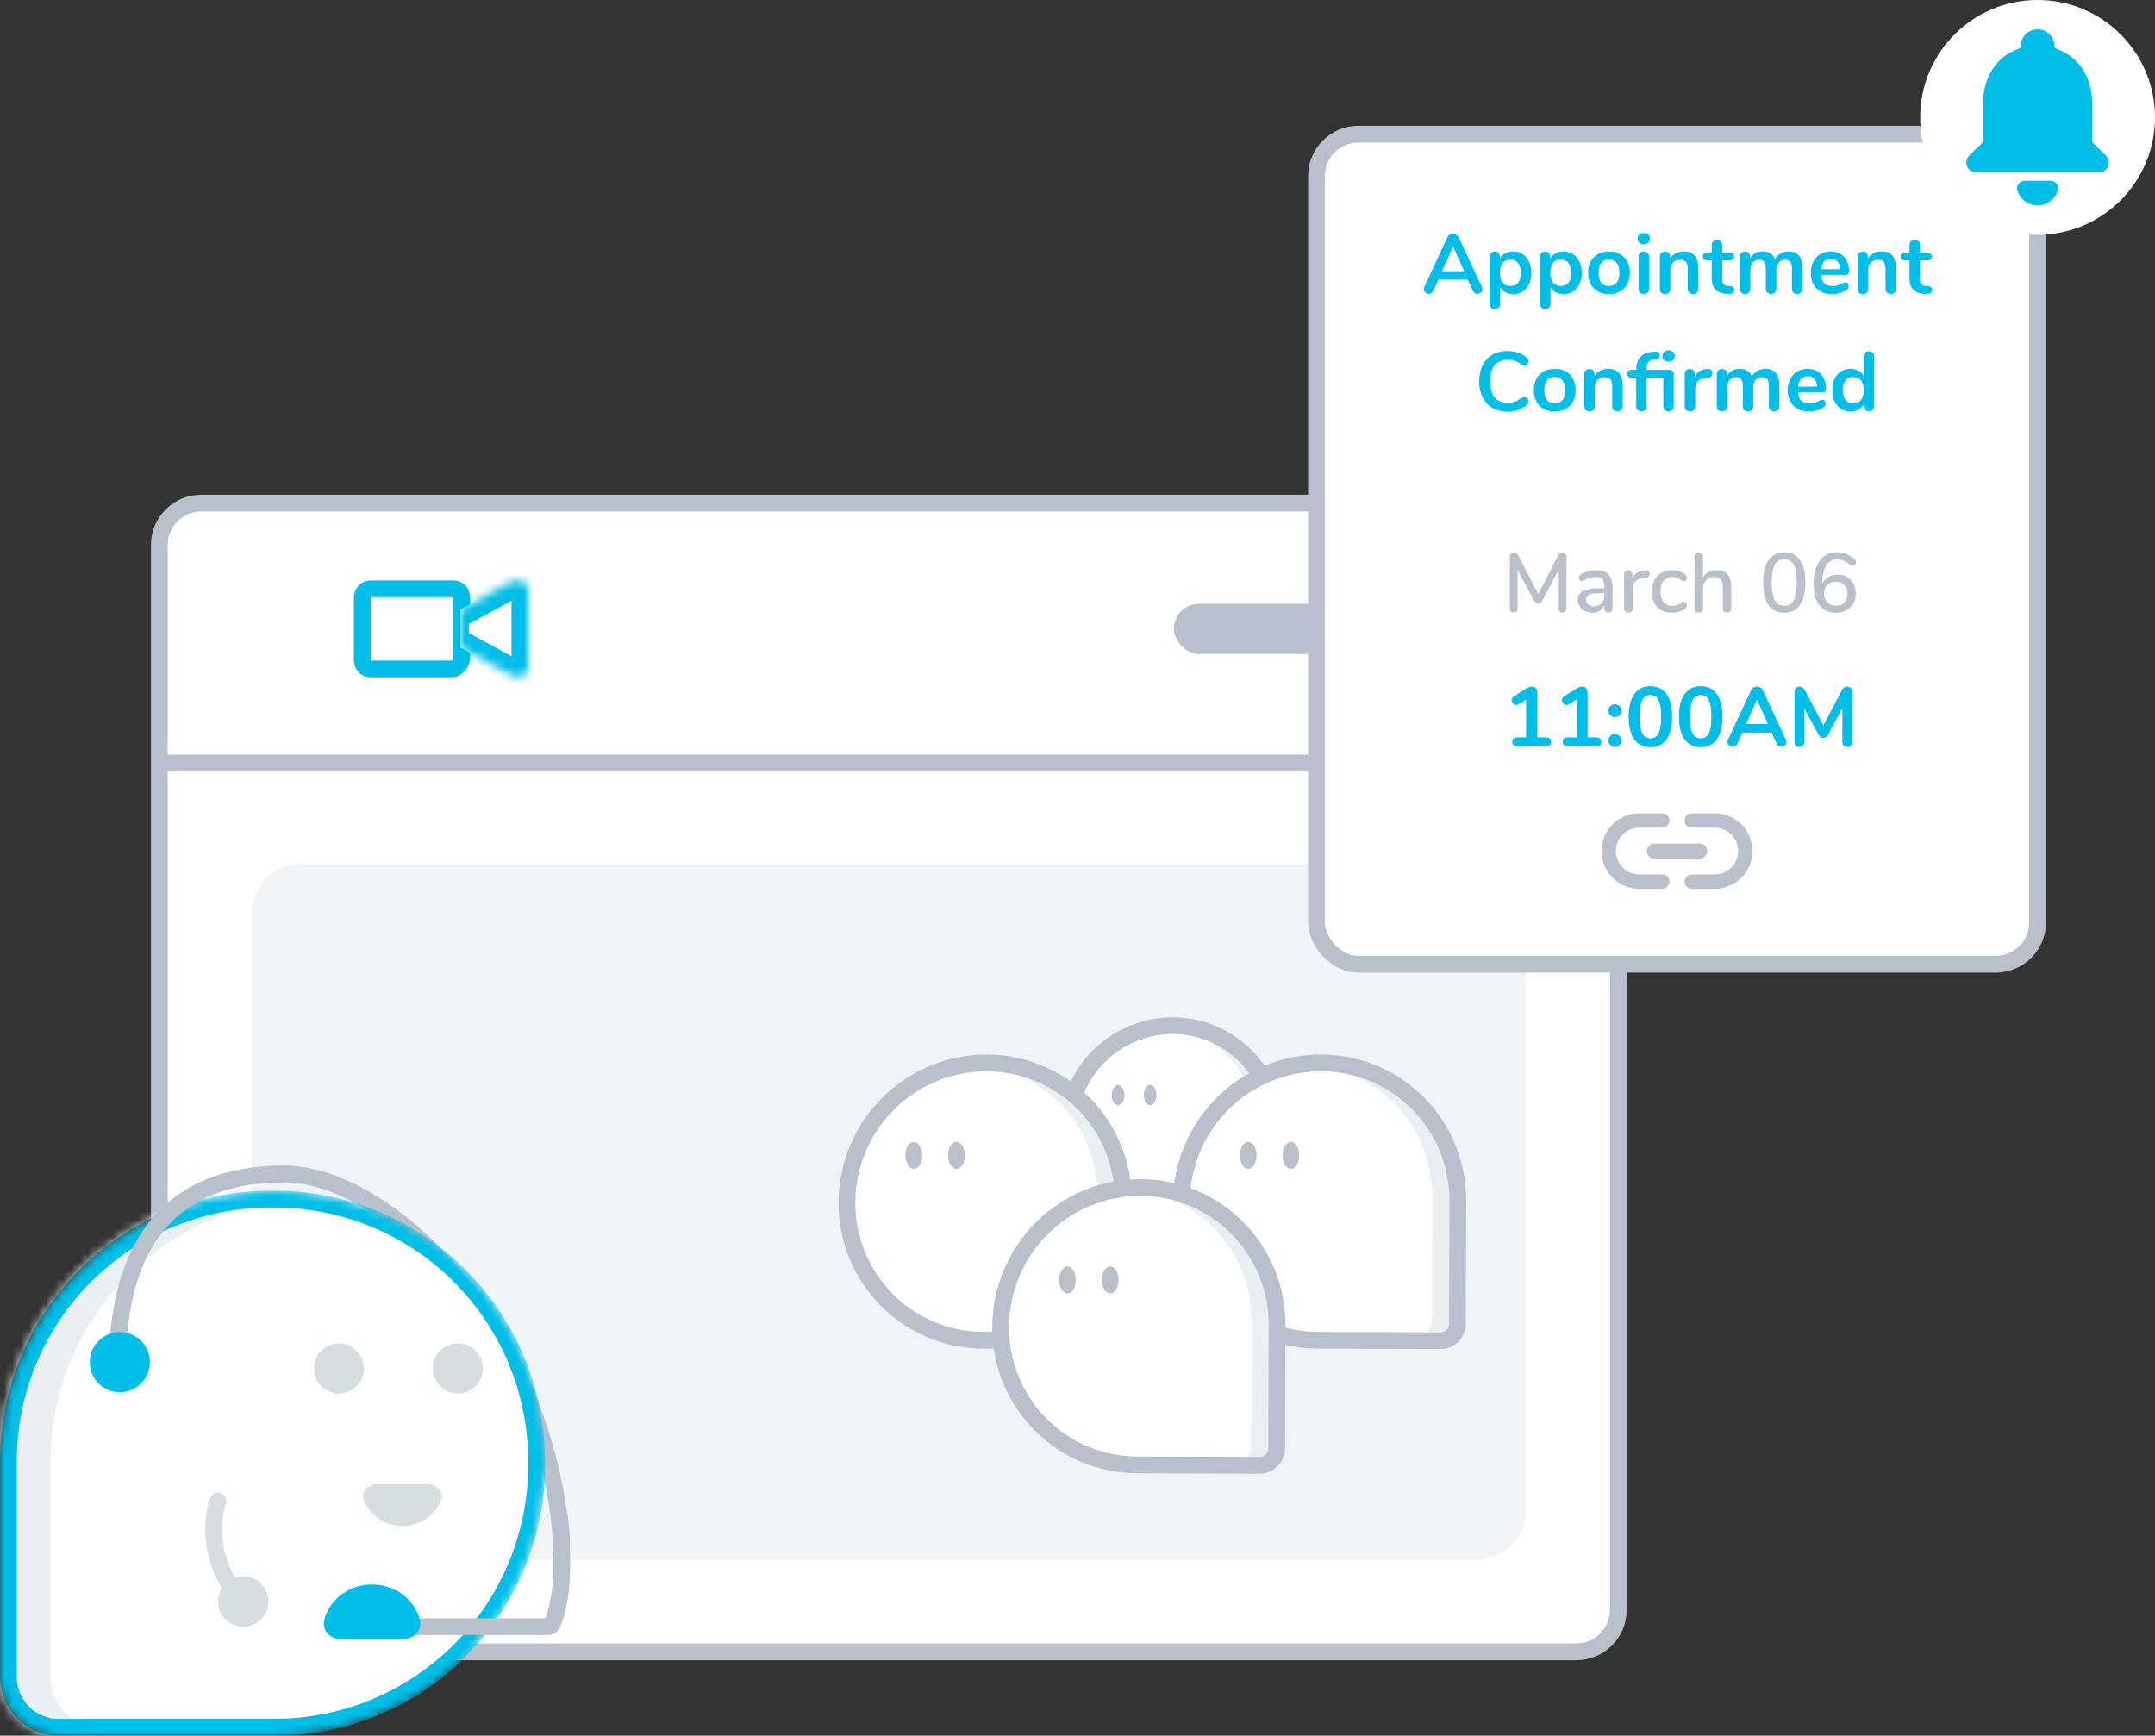 <svg width="257" height="207" viewBox="0 0 257 207" fill="none" xmlns="http://www.w3.org/2000/svg">
<rect x="0" y="0" width="257" height="207" fill="#333333" stroke="none"/>
<rect x="19" y="60" width="174" height="137" rx="5" fill="white" stroke="#B8C0CC" stroke-width="2"/>
<rect x="30" y="103" width="152" height="83" rx="6" fill="#F0F4F7"/>
<mask id="mask0" mask-type="alpha" maskUnits="userSpaceOnUse" x="30" y="103" width="152" height="83">
<rect x="30" y="103" width="152" height="83" rx="6" fill="#F0F4F7"/>
</mask>
<g mask="url(#mask0)">
<path d="M150.332 147.216L139.709 147.175C136.419 147.162 133.268 145.839 130.951 143.496C128.634 141.153 127.339 137.982 127.352 134.681C127.365 131.392 128.679 128.242 131.006 125.925C133.333 123.608 136.482 122.313 139.761 122.325C141.39 122.332 143.002 122.66 144.505 123.291C146.007 123.922 147.371 124.844 148.519 126.005C149.666 127.165 150.575 128.54 151.192 130.053C151.81 131.565 152.125 133.185 152.118 134.819L152.078 145.478C152.077 145.707 152.031 145.933 151.943 146.145C151.855 146.356 151.726 146.548 151.564 146.71C151.402 146.871 151.209 146.999 150.998 147.086C150.787 147.172 150.56 147.217 150.332 147.216Z" fill="white"/>
<path d="M139.893 122.345C139.25 122.342 138.608 122.39 137.973 122.489C143.023 122.389 149.87 126.159 149.838 134.75L149.797 145.411C149.794 145.874 149.608 146.318 149.279 146.645C148.951 146.972 148.508 147.155 148.045 147.154L150.38 147.163C150.843 147.164 151.287 146.981 151.615 146.654C151.943 146.327 152.129 145.883 152.132 145.419L152.173 134.759C152.175 131.482 150.885 128.337 148.585 126.011C146.284 123.685 143.159 122.367 139.893 122.345Z" fill="#EAEFF4"/>
<path d="M150.563 147.218L139.559 147.175C136.309 147.162 133.197 145.855 130.907 143.54C128.618 141.225 127.338 138.093 127.351 134.832V134.832C127.357 133.184 127.687 131.552 128.321 130.032C128.956 128.511 129.883 127.131 131.049 125.97C132.215 124.808 133.598 123.889 135.118 123.264C136.639 122.639 138.267 122.32 139.91 122.327V122.327C143.16 122.339 146.272 123.647 148.562 125.962C150.851 128.276 152.131 131.409 152.118 134.67L152.076 145.711C152.075 145.909 152.036 146.106 151.959 146.289C151.883 146.472 151.771 146.639 151.63 146.779C151.49 146.919 151.323 147.029 151.14 147.105C150.957 147.18 150.761 147.218 150.563 147.218V147.218Z" stroke="#B8C0CC" stroke-width="2" stroke-linecap="round" stroke-linejoin="round"/>
<path d="M133.34 131.818C133.755 131.818 134.092 131.277 134.092 130.609C134.092 129.941 133.755 129.4 133.34 129.4C132.924 129.4 132.587 129.941 132.587 130.609C132.587 131.277 132.924 131.818 133.34 131.818Z" fill="#B8C0CC"/>
<path d="M137.164 131.818C137.58 131.818 137.917 131.277 137.917 130.609C137.917 129.941 137.58 129.4 137.164 129.4C136.749 129.4 136.412 129.941 136.412 130.609C136.412 131.277 136.749 131.818 137.164 131.818Z" fill="#B8C0CC"/>
<path d="M131.594 159.9L117.452 159.846C113.072 159.829 108.878 158.067 105.793 154.948C102.708 151.829 100.984 147.608 101.001 143.213C101.018 138.834 102.768 134.641 105.866 131.556C108.964 128.472 113.157 126.748 117.521 126.765C119.69 126.773 121.836 127.21 123.836 128.05C125.837 128.891 127.653 130.118 129.18 131.663C130.708 133.207 131.917 135.038 132.739 137.052C133.562 139.065 133.98 141.221 133.972 143.397L133.918 157.586C133.917 157.891 133.856 158.193 133.738 158.474C133.621 158.756 133.449 159.011 133.233 159.226C133.018 159.441 132.762 159.611 132.48 159.727C132.199 159.842 131.898 159.901 131.594 159.9Z" fill="white"/>
<path d="M117.699 126.791C116.843 126.788 115.989 126.852 115.143 126.982C121.865 126.85 130.981 131.868 130.938 143.305L130.883 157.499C130.879 158.116 130.632 158.707 130.195 159.142C129.758 159.577 129.167 159.821 128.551 159.82L131.66 159.832C132.276 159.833 132.866 159.589 133.303 159.154C133.74 158.719 133.988 158.128 133.992 157.511L134.046 143.319C134.051 138.956 132.334 134.768 129.271 131.671C126.208 128.574 122.048 126.82 117.699 126.791Z" fill="#EAEFF4"/>
<path d="M131.901 159.902L117.252 159.846C112.925 159.829 108.782 158.088 105.734 155.007C102.686 151.925 100.983 147.755 101 143.414V143.414C101.017 138.982 102.788 134.738 105.924 131.616C109.059 128.494 113.302 126.749 117.72 126.766C122.047 126.783 126.19 128.523 129.238 131.605C132.286 134.686 133.989 138.856 133.972 143.198L133.916 157.895C133.914 158.43 133.701 158.941 133.323 159.317C132.945 159.694 132.434 159.904 131.901 159.902Z" stroke="#B8C0CC" stroke-width="2" stroke-linecap="round" stroke-linejoin="round"/>
<path d="M108.976 139.402C109.529 139.402 109.978 138.681 109.978 137.793C109.978 136.904 109.529 136.183 108.976 136.183C108.423 136.183 107.975 136.904 107.975 137.793C107.975 138.681 108.423 139.402 108.976 139.402Z" fill="#B8C0CC"/>
<path d="M114.065 139.402C114.618 139.402 115.066 138.681 115.066 137.793C115.066 136.904 114.618 136.183 114.065 136.183C113.511 136.183 113.063 136.904 113.063 137.793C113.063 138.681 113.511 139.402 114.065 139.402Z" fill="#B8C0CC"/>
<path d="M171.479 159.899L157.337 159.845C152.958 159.828 148.764 158.066 145.679 154.947C142.594 151.828 140.87 147.607 140.887 143.212C140.895 141.044 141.329 138.898 142.164 136.898C142.998 134.898 144.218 133.083 145.752 131.555C147.286 130.028 149.105 128.818 151.104 127.996C153.104 127.174 155.246 126.755 157.407 126.764C159.576 126.772 161.722 127.209 163.722 128.049C165.722 128.89 167.538 130.117 169.066 131.662C170.593 133.206 171.803 135.037 172.625 137.051C173.447 139.064 173.866 141.221 173.858 143.396L173.803 157.585C173.802 157.89 173.741 158.192 173.624 158.473C173.506 158.755 173.335 159.01 173.119 159.225C172.903 159.44 172.647 159.61 172.366 159.726C172.085 159.841 171.783 159.9 171.479 159.899Z" fill="white"/>
<path d="M157.584 126.79C156.728 126.786 155.874 126.851 155.028 126.981C161.75 126.849 170.866 131.867 170.822 143.303L170.768 157.498C170.764 158.115 170.516 158.706 170.079 159.141C169.642 159.576 169.052 159.82 168.436 159.819L171.545 159.831C172.161 159.832 172.751 159.588 173.188 159.153C173.625 158.718 173.872 158.127 173.877 157.509L173.931 143.318C173.935 138.955 172.218 134.767 169.155 131.67C166.092 128.573 161.932 126.819 157.584 126.79Z" fill="#EAEFF4"/>
<path d="M171.787 159.9L157.138 159.844C154.996 159.836 152.876 159.404 150.9 158.574C148.923 157.744 147.129 156.531 145.62 155.005C144.111 153.48 142.916 151.67 142.104 149.681C141.291 147.692 140.878 145.562 140.886 143.412V143.412C140.903 138.98 142.674 134.736 145.809 131.614C148.945 128.492 153.188 126.748 157.606 126.765C159.748 126.773 161.868 127.204 163.845 128.035C165.821 128.865 167.615 130.077 169.124 131.603C170.633 133.129 171.828 134.938 172.641 136.927C173.453 138.916 173.867 141.047 173.859 143.196V143.196L173.802 157.894C173.801 158.158 173.748 158.42 173.647 158.664C173.545 158.908 173.396 159.129 173.209 159.316C173.022 159.502 172.8 159.65 172.556 159.75C172.312 159.85 172.051 159.901 171.787 159.9Z" stroke="#B8C0CC" stroke-width="2" stroke-linecap="round" stroke-linejoin="round"/>
<path d="M148.859 139.4C149.412 139.4 149.861 138.68 149.861 137.791C149.861 136.902 149.412 136.182 148.859 136.182C148.306 136.182 147.857 136.902 147.857 137.791C147.857 138.68 148.306 139.4 148.859 139.4Z" fill="#B8C0CC"/>
<path d="M153.949 139.4C154.502 139.4 154.95 138.68 154.95 137.791C154.95 136.902 154.502 136.182 153.949 136.182C153.396 136.182 152.947 136.902 152.947 137.791C152.947 138.68 153.396 139.4 153.949 139.4Z" fill="#B8C0CC"/>
<path d="M149.926 174.758L135.784 174.703C131.404 174.686 127.211 172.924 124.126 169.805C121.041 166.686 119.317 162.465 119.334 158.071C119.35 153.691 121.1 149.498 124.199 146.414C127.297 143.329 131.489 141.605 135.854 141.622C138.023 141.63 140.168 142.067 142.169 142.908C144.169 143.748 145.985 144.975 147.513 146.52C149.04 148.064 150.25 149.896 151.072 151.909C151.894 153.923 152.313 156.079 152.305 158.255L152.251 172.444C152.249 172.749 152.188 173.05 152.071 173.332C151.953 173.613 151.782 173.869 151.566 174.084C151.35 174.298 151.094 174.469 150.813 174.584C150.531 174.7 150.23 174.759 149.926 174.758Z" fill="white"/>
<path d="M136.031 141.646C135.175 141.643 134.321 141.707 133.475 141.838C140.197 141.705 149.313 146.723 149.27 158.16L149.215 172.354C149.211 172.972 148.963 173.562 148.527 173.997C148.09 174.432 147.499 174.676 146.884 174.675L149.992 174.688C150.608 174.688 151.199 174.444 151.635 174.009C152.072 173.574 152.32 172.983 152.324 172.366L152.378 158.174C152.383 153.811 150.666 149.624 147.603 146.527C144.54 143.43 140.38 141.675 136.031 141.646Z" fill="#EAEFF4"/>
<path d="M150.234 174.758L135.584 174.702C131.258 174.685 127.115 172.944 124.067 169.863C121.019 166.781 119.316 162.611 119.333 158.27V158.27C119.35 153.838 121.121 149.594 124.256 146.472C127.391 143.351 131.634 141.606 136.051 141.623V141.623C138.194 141.631 140.314 142.063 142.29 142.893C144.266 143.723 146.06 144.936 147.57 146.461C149.079 147.987 150.274 149.796 151.086 151.785C151.898 153.775 152.312 155.905 152.304 158.054V158.054L152.248 172.752C152.246 173.286 152.032 173.797 151.655 174.174C151.277 174.55 150.766 174.76 150.234 174.758Z" stroke="#B8C0CC" stroke-width="2" stroke-linecap="round" stroke-linejoin="round"/>
<path d="M127.307 154.257C127.86 154.257 128.309 153.537 128.309 152.648C128.309 151.759 127.86 151.039 127.307 151.039C126.754 151.039 126.306 151.759 126.306 152.648C126.306 153.537 126.754 154.257 127.307 154.257Z" fill="#B8C0CC"/>
<path d="M132.397 154.257C132.95 154.257 133.399 153.537 133.399 152.648C133.399 151.759 132.95 151.039 132.397 151.039C131.844 151.039 131.396 151.759 131.396 152.648C131.396 153.537 131.844 154.257 132.397 154.257Z" fill="#B8C0CC"/>
</g>
<path d="M20 91H193" stroke="#B8C0CC" stroke-width="2" stroke-linecap="round"/>
<path d="M176 81C179.314 81 182 78.314 182 75C182 71.686 179.314 69 176 69C172.686 69 170 71.686 170 75C170 78.314 172.686 81 176 81Z" fill="#B8C0CC"/>
<rect x="140" y="72" width="20" height="6" rx="3" fill="#B8C0CC"/>
<path d="M53.841 79.778H44.255C43.63 79.778 43.2 79.371 43.2 78.677V71.323C43.2 70.629 43.63 70.222 44.255 70.222H54.012C54.637 70.222 55.066 70.629 55.066 71.323V78.587C54.923 79.284 54.379 79.778 53.841 79.778Z" fill="white" stroke="#00BEE7" stroke-width="2" stroke-miterlimit="10"/>
<mask id="path-28-inside-1" fill="white">
<path d="M54.911 72.686L60.978 69.384C61.736 68.972 63 69.384 63 70.21V79.701C63 80.526 61.736 81.145 60.978 80.526L54.911 77.225"/>
</mask>
<path d="M54.911 72.686L60.978 69.384C61.736 68.972 63 69.384 63 70.21V79.701C63 80.526 61.736 81.145 60.978 80.526L54.911 77.225" fill="white"/>
<path d="M55.911 77.225V72.686H53.911V77.225H55.911ZM60.978 69.384L60.022 67.628L60.022 67.628L60.978 69.384ZM60.978 80.526L62.242 78.977C62.146 78.898 62.043 78.829 61.934 78.769L60.978 80.526ZM55.867 74.442L61.934 71.141L60.022 67.628L53.955 70.929L55.867 74.442ZM61.934 71.141C61.8 71.213 61.703 71.221 61.671 71.222C61.637 71.223 61.607 71.219 61.568 71.204C61.535 71.192 61.418 71.142 61.288 70.995C61.141 70.828 61 70.551 61 70.21H65C65 68.621 63.788 67.766 62.978 67.461C62.139 67.145 61.011 67.089 60.022 67.628L61.934 71.141ZM61 70.21V79.701H65V70.21H61ZM61 79.701C61 79.379 61.125 79.146 61.223 79.023C61.316 78.905 61.408 78.851 61.468 78.824C61.554 78.787 61.893 78.692 62.242 78.977L59.713 82.076C60.821 82.98 62.171 82.885 63.078 82.486C63.928 82.112 65 81.179 65 79.701H61ZM61.934 78.769L55.867 75.468L53.955 78.982L60.022 82.283L61.934 78.769Z" fill="#00BEE7" mask="url(#path-28-inside-1)"/>
<path d="M33 140.025C45.4 139.232 64.939 157.5 67 184" stroke="#B8C0CC" stroke-width="2"/>
<mask id="mask1" mask-type="alpha" maskUnits="userSpaceOnUse" x="0" y="142" width="65" height="66">
<path d="M1 200.053L1 174.272C1.002 165.983 4.297 158.034 10.161 152.172C16.025 146.311 23.977 143.017 32.27 143.014L32.726 143.014C36.834 143.014 40.901 143.823 44.695 145.394C48.49 146.965 51.938 149.268 54.841 152.172C57.745 155.075 60.048 158.522 61.619 162.315C63.19 166.108 63.998 170.174 63.997 174.279L63.997 174.735C63.998 178.841 63.189 182.907 61.617 186.701C60.046 190.494 57.742 193.941 54.837 196.845C51.932 199.748 48.483 202.051 44.687 203.622C40.892 205.193 36.824 206.001 32.716 206L6.957 206C5.38 205.993 3.869 205.363 2.753 204.248C1.637 203.133 1.007 201.623 1 200.046L1 200.053Z" fill="white" stroke="#00BEE7" stroke-width="2" stroke-miterlimit="10"/>
</mask>
<g mask="url(#mask1)">
<path d="M1 200.053L1 174.272C1.002 165.983 4.297 158.034 10.161 152.172C16.025 146.311 23.977 143.017 32.27 143.014L32.726 143.014C36.834 143.014 40.901 143.823 44.695 145.394C48.49 146.965 51.938 149.268 54.841 152.172C57.745 155.075 60.048 158.522 61.619 162.315C63.19 166.108 63.998 170.174 63.997 174.279L63.997 174.735C63.998 178.841 63.189 182.907 61.617 186.701C60.046 190.494 57.742 193.941 54.837 196.845C51.932 199.748 48.483 202.051 44.687 203.622C40.892 205.193 36.824 206.001 32.716 206L6.957 206C5.38 205.993 3.869 205.363 2.753 204.248C1.637 203.133 1.007 201.623 1 200.046L1 200.053Z" fill="white" stroke="#B8C0CC" stroke-width="2" stroke-miterlimit="10"/>
<path d="M28 190C28 190 24.07 184.958 26 179" stroke="#D7DEE2" stroke-width="2" stroke-linecap="round" stroke-linejoin="round"/>
<path d="M32 191C32 192.657 30.657 194 29 194C27.343 194 26 192.657 26 191C26 189.343 27.343 188 29 188C30.657 188 32 189.343 32 191Z" fill="#D7DEE2"/>
<path d="M6.036 174.272L6.036 200.046C6.043 201.622 6.673 203.133 7.789 204.248C8.905 205.363 10.415 205.992 11.993 206L11.993 210.946L-4.209 210.946L-4.209 140.636L37.762 140.636L37.762 143.013L37.306 143.013C29.013 143.016 21.061 146.311 15.197 152.172C9.333 158.034 6.038 165.983 6.036 174.272Z" fill="#EAEFF4"/>
<path d="M1 200.052L1 174.265C1.002 165.975 4.297 158.024 10.161 152.161C16.025 146.298 23.979 143.003 32.272 143L32.728 143C36.836 143 40.903 143.809 44.698 145.381C48.492 146.953 51.94 149.256 54.844 152.16C57.748 155.064 60.052 158.512 61.623 162.306C63.194 166.1 64.001 170.166 64 174.272L64 174.728C64.001 178.835 63.192 182.902 61.621 186.697C60.049 190.491 57.745 193.939 54.84 196.843C51.934 199.747 48.486 202.05 44.69 203.622C40.894 205.193 36.826 206.001 32.717 206L6.958 206C5.38 205.993 3.869 205.363 2.753 204.248C1.637 203.132 1.007 201.622 1 200.045L1 200.052Z" stroke="#00BEE7" stroke-width="2" stroke-miterlimit="10"/>
</g>
<path d="M40.414 166.191C38.765 166.191 37.428 164.852 37.428 163.201C37.428 161.549 38.765 160.21 40.414 160.21C42.063 160.21 43.399 161.549 43.399 163.201C43.399 164.852 42.063 166.191 40.414 166.191Z" fill="#D7DEE2"/>
<path d="M54.595 166.191C52.947 166.191 51.61 164.852 51.61 163.201C51.61 161.549 52.947 160.21 54.595 160.21C56.244 160.21 57.581 161.549 57.581 163.201C57.581 164.852 56.244 166.191 54.595 166.191Z" fill="#D7DEE2"/>
<path d="M14 163C14 150.298 18.752 140 34 140" stroke="#B8C0CC" stroke-width="2"/>
<ellipse rx="3.583" ry="3.589" transform="matrix(-1 0 0 1 14.29 162.453)" fill="#00BEE7"/>
<path d="M45 194H65.293C65.469 194 65.644 193.964 65.745 193.82C65.962 193.51 66.34 192.672 66.732 190.404C67.335 186.91 66.732 181 66.732 181" stroke="#B8C0CC" stroke-width="2" stroke-linecap="round" stroke-linejoin="round"/>
<path d="M44.37 189.966C46.681 189.966 48.615 191.461 49.102 193.462C49.233 193.998 48.773 194.452 48.221 194.452H40.518C39.966 194.452 39.506 193.998 39.637 193.462C40.124 191.461 42.058 189.966 44.37 189.966Z" fill="#00BEE7" stroke="#00BEE7" stroke-width="2"/>
<path d="M48 182C50.071 182 51.847 180.741 52.606 178.947C53.037 177.93 52.105 177 51 177H45C43.895 177 42.963 177.93 43.394 178.947C44.153 180.741 45.929 182 48 182Z" fill="#D7DEE2"/>
<rect x="157" y="16" width="86" height="99" rx="5" fill="white" stroke="#B8C0CC" stroke-width="2"/>
<path d="M192.71 101.5C192.71 99.961 193.961 98.71 195.5 98.71H198.245C198.717 98.71 199.1 98.327 199.1 97.855C199.1 97.383 198.717 97 198.245 97H195.5C193.016 97 191 99.016 191 101.5C191 103.984 193.016 106 195.5 106H198.245C198.717 106 199.1 105.617 199.1 105.145C199.1 104.673 198.717 104.29 198.245 104.29H195.5C193.961 104.29 192.71 103.039 192.71 101.5ZM196.4 101.5C196.4 101.997 196.803 102.4 197.3 102.4H202.7C203.197 102.4 203.6 101.997 203.6 101.5C203.6 101.003 203.197 100.6 202.7 100.6H197.3C196.803 100.6 196.4 101.003 196.4 101.5ZM204.5 97H201.755C201.283 97 200.9 97.383 200.9 97.855C200.9 98.327 201.283 98.71 201.755 98.71H204.5C206.039 98.71 207.29 99.961 207.29 101.5C207.29 103.039 206.039 104.29 204.5 104.29H201.755C201.283 104.29 200.9 104.673 200.9 105.145C200.9 105.617 201.283 106 201.755 106H204.5C206.984 106 209 103.984 209 101.5C209 99.016 206.984 97 204.5 97Z" fill="#B8C0CC"/>
<circle cx="243" cy="14" r="14" fill="white"/>
<path d="M249.302 17.448C249.109 17.26 249 17.002 249 16.732V12.282C249 9.52 247.602 7.174 245.137 6.309C244.771 6.18 244.5 5.849 244.5 5.462C244.5 4.653 243.83 4 243 4C242.17 4 241.5 4.653 241.5 5.462C241.5 5.849 241.229 6.18 240.863 6.308C238.39 7.171 237 9.511 237 12.282V16.732C237 17.002 236.891 17.26 236.698 17.448L235.207 18.901C235.075 19.03 235 19.207 235 19.392C235 19.77 235.307 20.077 235.685 20.077H250.315C250.693 20.077 251 19.77 251 19.392C251 19.207 250.925 19.03 250.793 18.901L249.302 17.448ZM243 24C243.925 24 244.708 23.38 244.934 22.546C245.007 22.279 244.776 22.051 244.5 22.051H241.5C241.224 22.051 240.993 22.279 241.065 22.546C241.289 23.38 242.067 24 243 24Z" fill="#00BEE7" stroke="#00BEE7"/>
<path d="M176.725 34.23C176.765 34.317 176.785 34.403 176.785 34.49C176.785 34.643 176.722 34.773 176.595 34.88C176.475 34.987 176.335 35.04 176.175 35.04C176.069 35.04 175.969 35.013 175.875 34.96C175.782 34.9 175.709 34.81 175.655 34.69L175.055 33.35H171.535L170.935 34.69C170.882 34.81 170.809 34.9 170.715 34.96C170.622 35.013 170.519 35.04 170.405 35.04C170.252 35.04 170.112 34.987 169.985 34.88C169.859 34.773 169.795 34.643 169.795 34.49C169.795 34.403 169.815 34.317 169.855 34.23L172.615 28.3C172.675 28.167 172.765 28.067 172.885 28C173.012 27.927 173.145 27.89 173.285 27.89C173.425 27.89 173.555 27.927 173.675 28C173.802 28.067 173.895 28.167 173.955 28.3L176.725 34.23ZM171.975 32.35H174.615L173.295 29.38L171.975 32.35ZM180.457 29.99C180.877 29.99 181.25 30.097 181.577 30.31C181.91 30.523 182.167 30.827 182.347 31.22C182.534 31.607 182.627 32.053 182.627 32.56C182.627 33.067 182.534 33.51 182.347 33.89C182.167 34.27 181.914 34.563 181.587 34.77C181.26 34.977 180.884 35.08 180.457 35.08C180.11 35.08 179.8 35.007 179.527 34.86C179.254 34.713 179.044 34.51 178.897 34.25V36.29C178.897 36.463 178.84 36.6 178.727 36.7C178.614 36.8 178.464 36.85 178.277 36.85C178.09 36.85 177.937 36.797 177.817 36.69C177.704 36.583 177.647 36.443 177.647 36.27V30.6C177.647 30.42 177.7 30.277 177.807 30.17C177.92 30.063 178.07 30.01 178.257 30.01C178.444 30.01 178.594 30.063 178.707 30.17C178.82 30.277 178.877 30.42 178.877 30.6V30.85C179.024 30.577 179.234 30.367 179.507 30.22C179.787 30.067 180.104 29.99 180.457 29.99ZM180.127 34.11C180.52 34.11 180.827 33.977 181.047 33.71C181.267 33.437 181.377 33.053 181.377 32.56C181.377 32.053 181.267 31.66 181.047 31.38C180.827 31.1 180.52 30.96 180.127 30.96C179.727 30.96 179.417 31.097 179.197 31.37C178.984 31.643 178.877 32.033 178.877 32.54C178.877 33.04 178.984 33.427 179.197 33.7C179.417 33.973 179.727 34.11 180.127 34.11ZM186.463 29.99C186.883 29.99 187.256 30.097 187.583 30.31C187.916 30.523 188.173 30.827 188.353 31.22C188.54 31.607 188.633 32.053 188.633 32.56C188.633 33.067 188.54 33.51 188.353 33.89C188.173 34.27 187.92 34.563 187.593 34.77C187.266 34.977 186.89 35.08 186.463 35.08C186.116 35.08 185.806 35.007 185.533 34.86C185.26 34.713 185.05 34.51 184.903 34.25V36.29C184.903 36.463 184.846 36.6 184.733 36.7C184.62 36.8 184.47 36.85 184.283 36.85C184.096 36.85 183.943 36.797 183.823 36.69C183.71 36.583 183.653 36.443 183.653 36.27V30.6C183.653 30.42 183.706 30.277 183.813 30.17C183.926 30.063 184.076 30.01 184.263 30.01C184.45 30.01 184.6 30.063 184.713 30.17C184.826 30.277 184.883 30.42 184.883 30.6V30.85C185.03 30.577 185.24 30.367 185.513 30.22C185.793 30.067 186.11 29.99 186.463 29.99ZM186.133 34.11C186.526 34.11 186.833 33.977 187.053 33.71C187.273 33.437 187.383 33.053 187.383 32.56C187.383 32.053 187.273 31.66 187.053 31.38C186.833 31.1 186.526 30.96 186.133 30.96C185.733 30.96 185.423 31.097 185.203 31.37C184.99 31.643 184.883 32.033 184.883 32.54C184.883 33.04 184.99 33.427 185.203 33.7C185.423 33.973 185.733 34.11 186.133 34.11ZM191.889 35.08C191.389 35.08 190.949 34.977 190.569 34.77C190.195 34.563 189.905 34.267 189.699 33.88C189.492 33.493 189.389 33.043 189.389 32.53C189.389 32.017 189.492 31.57 189.699 31.19C189.905 30.803 190.195 30.507 190.569 30.3C190.949 30.093 191.389 29.99 191.889 29.99C192.389 29.99 192.825 30.093 193.199 30.3C193.579 30.507 193.869 30.803 194.069 31.19C194.275 31.57 194.379 32.017 194.379 32.53C194.379 33.043 194.275 33.493 194.069 33.88C193.869 34.267 193.579 34.563 193.199 34.77C192.825 34.977 192.389 35.08 191.889 35.08ZM191.879 34.11C192.285 34.11 192.595 33.977 192.809 33.71C193.022 33.443 193.129 33.05 193.129 32.53C193.129 32.017 193.022 31.627 192.809 31.36C192.595 31.087 192.289 30.95 191.889 30.95C191.489 30.95 191.179 31.087 190.959 31.36C190.745 31.627 190.639 32.017 190.639 32.53C190.639 33.05 190.745 33.443 190.959 33.71C191.172 33.977 191.479 34.11 191.879 34.11ZM196.031 35.06C195.851 35.06 195.701 35.01 195.581 34.91C195.467 34.803 195.411 34.653 195.411 34.46V30.6C195.411 30.407 195.467 30.26 195.581 30.16C195.701 30.06 195.851 30.01 196.031 30.01C196.211 30.01 196.361 30.06 196.481 30.16C196.601 30.26 196.661 30.407 196.661 30.6V34.46C196.661 34.653 196.601 34.803 196.481 34.91C196.361 35.01 196.211 35.06 196.031 35.06ZM196.031 29.12C195.804 29.12 195.624 29.06 195.491 28.94C195.357 28.813 195.291 28.65 195.291 28.45C195.291 28.25 195.357 28.09 195.491 27.97C195.624 27.85 195.804 27.79 196.031 27.79C196.251 27.79 196.427 27.85 196.561 27.97C196.701 28.09 196.771 28.25 196.771 28.45C196.771 28.65 196.704 28.813 196.571 28.94C196.437 29.06 196.257 29.12 196.031 29.12ZM200.79 29.99C201.376 29.99 201.813 30.157 202.1 30.49C202.386 30.823 202.53 31.327 202.53 32V34.46C202.53 34.647 202.473 34.793 202.36 34.9C202.253 35.007 202.103 35.06 201.91 35.06C201.716 35.06 201.563 35.007 201.45 34.9C201.336 34.793 201.28 34.647 201.28 34.46V32.07C201.28 31.69 201.206 31.413 201.06 31.24C200.92 31.067 200.696 30.98 200.39 30.98C200.03 30.98 199.74 31.093 199.52 31.32C199.306 31.547 199.2 31.85 199.2 32.23V34.46C199.2 34.647 199.143 34.793 199.03 34.9C198.916 35.007 198.763 35.06 198.57 35.06C198.376 35.06 198.223 35.007 198.11 34.9C198.003 34.793 197.95 34.647 197.95 34.46V30.59C197.95 30.417 198.006 30.277 198.12 30.17C198.233 30.063 198.386 30.01 198.58 30.01C198.753 30.01 198.893 30.063 199 30.17C199.113 30.27 199.17 30.403 199.17 30.57V30.84C199.336 30.567 199.56 30.357 199.84 30.21C200.12 30.063 200.436 29.99 200.79 29.99ZM206.339 34.13C206.673 34.15 206.839 34.3 206.839 34.58C206.839 34.74 206.773 34.863 206.639 34.95C206.513 35.03 206.329 35.063 206.089 35.05L205.819 35.03C204.699 34.95 204.139 34.35 204.139 33.23V31.05H203.639C203.459 31.05 203.319 31.01 203.219 30.93C203.126 30.85 203.079 30.733 203.079 30.58C203.079 30.427 203.126 30.31 203.219 30.23C203.319 30.15 203.459 30.11 203.639 30.11H204.139V29.19C204.139 29.01 204.196 28.867 204.309 28.76C204.423 28.653 204.576 28.6 204.769 28.6C204.956 28.6 205.106 28.653 205.219 28.76C205.333 28.867 205.389 29.01 205.389 29.19V30.11H206.239C206.419 30.11 206.556 30.15 206.649 30.23C206.749 30.31 206.799 30.427 206.799 30.58C206.799 30.733 206.749 30.85 206.649 30.93C206.556 31.01 206.419 31.05 206.239 31.05H205.389V33.32C205.389 33.813 205.616 34.077 206.069 34.11L206.339 34.13ZM213.301 29.99C213.834 29.99 214.241 30.15 214.521 30.47C214.807 30.783 214.951 31.293 214.951 32V34.46C214.951 34.653 214.891 34.803 214.771 34.91C214.657 35.01 214.507 35.06 214.321 35.06C214.141 35.06 213.991 35.01 213.871 34.91C213.757 34.803 213.701 34.653 213.701 34.46V32C213.701 31.633 213.634 31.373 213.501 31.22C213.374 31.06 213.177 30.98 212.911 30.98C212.584 30.98 212.324 31.093 212.131 31.32C211.937 31.54 211.841 31.843 211.841 32.23V34.46C211.841 34.653 211.781 34.803 211.661 34.91C211.547 35.01 211.401 35.06 211.221 35.06C211.041 35.06 210.891 35.01 210.771 34.91C210.651 34.803 210.591 34.653 210.591 34.46V32C210.591 31.633 210.524 31.373 210.391 31.22C210.264 31.06 210.067 30.98 209.801 30.98C209.474 30.98 209.214 31.093 209.021 31.32C208.834 31.54 208.741 31.843 208.741 32.23V34.46C208.741 34.653 208.681 34.803 208.561 34.91C208.441 35.01 208.291 35.06 208.111 35.06C207.931 35.06 207.781 35.01 207.661 34.91C207.547 34.803 207.491 34.653 207.491 34.46V30.59C207.491 30.403 207.551 30.26 207.671 30.16C207.791 30.06 207.941 30.01 208.121 30.01C208.294 30.01 208.434 30.06 208.541 30.16C208.654 30.253 208.711 30.39 208.711 30.57V30.81C208.864 30.543 209.067 30.34 209.321 30.2C209.581 30.06 209.877 29.99 210.211 29.99C210.944 29.99 211.434 30.297 211.681 30.91C211.827 30.63 212.044 30.407 212.331 30.24C212.617 30.073 212.941 29.99 213.301 29.99ZM220.091 33.66C220.205 33.66 220.295 33.703 220.361 33.79C220.435 33.877 220.471 33.993 220.471 34.14C220.471 34.347 220.348 34.52 220.101 34.66C219.875 34.787 219.618 34.89 219.331 34.97C219.045 35.043 218.771 35.08 218.511 35.08C217.725 35.08 217.101 34.853 216.641 34.4C216.181 33.947 215.951 33.327 215.951 32.54C215.951 32.04 216.051 31.597 216.251 31.21C216.451 30.823 216.731 30.523 217.091 30.31C217.458 30.097 217.871 29.99 218.331 29.99C218.771 29.99 219.155 30.087 219.481 30.28C219.808 30.473 220.061 30.747 220.241 31.1C220.421 31.453 220.511 31.87 220.511 32.35C220.511 32.637 220.385 32.78 220.131 32.78H217.181C217.221 33.24 217.351 33.58 217.571 33.8C217.791 34.013 218.111 34.12 218.531 34.12C218.745 34.12 218.931 34.093 219.091 34.04C219.258 33.987 219.445 33.913 219.651 33.82C219.851 33.713 219.998 33.66 220.091 33.66ZM218.361 30.87C218.021 30.87 217.748 30.977 217.541 31.19C217.341 31.403 217.221 31.71 217.181 32.11H219.441C219.428 31.703 219.328 31.397 219.141 31.19C218.955 30.977 218.695 30.87 218.361 30.87ZM224.374 29.99C224.96 29.99 225.397 30.157 225.684 30.49C225.97 30.823 226.114 31.327 226.114 32V34.46C226.114 34.647 226.057 34.793 225.944 34.9C225.837 35.007 225.687 35.06 225.494 35.06C225.3 35.06 225.147 35.007 225.034 34.9C224.92 34.793 224.864 34.647 224.864 34.46V32.07C224.864 31.69 224.79 31.413 224.644 31.24C224.504 31.067 224.28 30.98 223.974 30.98C223.614 30.98 223.324 31.093 223.104 31.32C222.89 31.547 222.784 31.85 222.784 32.23V34.46C222.784 34.647 222.727 34.793 222.614 34.9C222.5 35.007 222.347 35.06 222.154 35.06C221.96 35.06 221.807 35.007 221.694 34.9C221.587 34.793 221.534 34.647 221.534 34.46V30.59C221.534 30.417 221.59 30.277 221.704 30.17C221.817 30.063 221.97 30.01 222.164 30.01C222.337 30.01 222.477 30.063 222.584 30.17C222.697 30.27 222.754 30.403 222.754 30.57V30.84C222.92 30.567 223.144 30.357 223.424 30.21C223.704 30.063 224.02 29.99 224.374 29.99ZM229.923 34.13C230.257 34.15 230.423 34.3 230.423 34.58C230.423 34.74 230.357 34.863 230.223 34.95C230.097 35.03 229.913 35.063 229.673 35.05L229.403 35.03C228.283 34.95 227.723 34.35 227.723 33.23V31.05H227.223C227.043 31.05 226.903 31.01 226.803 30.93C226.71 30.85 226.663 30.733 226.663 30.58C226.663 30.427 226.71 30.31 226.803 30.23C226.903 30.15 227.043 30.11 227.223 30.11H227.723V29.19C227.723 29.01 227.78 28.867 227.893 28.76C228.007 28.653 228.16 28.6 228.353 28.6C228.54 28.6 228.69 28.653 228.803 28.76C228.917 28.867 228.973 29.01 228.973 29.19V30.11H229.823C230.003 30.11 230.14 30.15 230.233 30.23C230.333 30.31 230.383 30.427 230.383 30.58C230.383 30.733 230.333 30.85 230.233 30.93C230.14 31.01 230.003 31.05 229.823 31.05H228.973V33.32C228.973 33.813 229.2 34.077 229.653 34.11L229.923 34.13ZM179.769 49.09C179.089 49.09 178.493 48.943 177.979 48.65C177.473 48.357 177.083 47.937 176.809 47.39C176.536 46.843 176.399 46.203 176.399 45.47C176.399 44.737 176.536 44.1 176.809 43.56C177.083 43.013 177.473 42.593 177.979 42.3C178.493 42.007 179.089 41.86 179.769 41.86C180.209 41.86 180.623 41.927 181.009 42.06C181.396 42.187 181.739 42.373 182.039 42.62C182.126 42.687 182.186 42.757 182.219 42.83C182.253 42.903 182.269 42.993 182.269 43.1C182.269 43.247 182.229 43.37 182.149 43.47C182.069 43.57 181.973 43.62 181.859 43.62C181.726 43.62 181.589 43.573 181.449 43.48C181.163 43.267 180.896 43.12 180.649 43.04C180.403 42.953 180.129 42.91 179.829 42.91C179.136 42.91 178.609 43.127 178.249 43.56C177.896 43.993 177.719 44.63 177.719 45.47C177.719 46.317 177.896 46.957 178.249 47.39C178.609 47.823 179.136 48.04 179.829 48.04C180.116 48.04 180.379 47.997 180.619 47.91C180.866 47.823 181.143 47.677 181.449 47.47C181.516 47.43 181.583 47.397 181.649 47.37C181.716 47.343 181.786 47.33 181.859 47.33C181.973 47.33 182.069 47.38 182.149 47.48C182.229 47.58 182.269 47.703 182.269 47.85C182.269 47.95 182.253 48.04 182.219 48.12C182.186 48.193 182.126 48.263 182.039 48.33C181.739 48.577 181.396 48.767 181.009 48.9C180.623 49.027 180.209 49.09 179.769 49.09ZM185.419 49.08C184.919 49.08 184.479 48.977 184.099 48.77C183.726 48.563 183.436 48.267 183.229 47.88C183.022 47.493 182.919 47.043 182.919 46.53C182.919 46.017 183.022 45.57 183.229 45.19C183.436 44.803 183.726 44.507 184.099 44.3C184.479 44.093 184.919 43.99 185.419 43.99C185.919 43.99 186.356 44.093 186.729 44.3C187.109 44.507 187.399 44.803 187.599 45.19C187.806 45.57 187.909 46.017 187.909 46.53C187.909 47.043 187.806 47.493 187.599 47.88C187.399 48.267 187.109 48.563 186.729 48.77C186.356 48.977 185.919 49.08 185.419 49.08ZM185.409 48.11C185.816 48.11 186.126 47.977 186.339 47.71C186.552 47.443 186.659 47.05 186.659 46.53C186.659 46.017 186.552 45.627 186.339 45.36C186.126 45.087 185.819 44.95 185.419 44.95C185.019 44.95 184.709 45.087 184.489 45.36C184.276 45.627 184.169 46.017 184.169 46.53C184.169 47.05 184.276 47.443 184.489 47.71C184.702 47.977 185.009 48.11 185.409 48.11ZM191.781 43.99C192.368 43.99 192.804 44.157 193.091 44.49C193.378 44.823 193.521 45.327 193.521 46V48.46C193.521 48.647 193.464 48.793 193.351 48.9C193.244 49.007 193.094 49.06 192.901 49.06C192.708 49.06 192.554 49.007 192.441 48.9C192.328 48.793 192.271 48.647 192.271 48.46V46.07C192.271 45.69 192.198 45.413 192.051 45.24C191.911 45.067 191.688 44.98 191.381 44.98C191.021 44.98 190.731 45.093 190.511 45.32C190.298 45.547 190.191 45.85 190.191 46.23V48.46C190.191 48.647 190.134 48.793 190.021 48.9C189.908 49.007 189.754 49.06 189.561 49.06C189.368 49.06 189.214 49.007 189.101 48.9C188.994 48.793 188.941 48.647 188.941 48.46V44.59C188.941 44.417 188.998 44.277 189.111 44.17C189.224 44.063 189.378 44.01 189.571 44.01C189.744 44.01 189.884 44.063 189.991 44.17C190.104 44.27 190.161 44.403 190.161 44.57V44.84C190.328 44.567 190.551 44.357 190.831 44.21C191.111 44.063 191.428 43.99 191.781 43.99ZM198.991 43.12C198.764 43.12 198.584 43.06 198.451 42.94C198.317 42.813 198.251 42.65 198.251 42.45C198.251 42.25 198.317 42.09 198.451 41.97C198.584 41.85 198.764 41.79 198.991 41.79C199.211 41.79 199.387 41.85 199.521 41.97C199.661 42.09 199.731 42.25 199.731 42.45C199.731 42.65 199.661 42.813 199.521 42.94C199.387 43.06 199.211 43.12 198.991 43.12ZM199.051 44.11C199.424 44.11 199.611 44.267 199.611 44.58V48.46C199.611 48.653 199.551 48.803 199.431 48.91C199.317 49.01 199.171 49.06 198.991 49.06C198.811 49.06 198.661 49.01 198.541 48.91C198.421 48.803 198.361 48.653 198.361 48.46V45.05H196.381V48.46C196.381 48.653 196.321 48.8 196.201 48.9C196.087 49 195.941 49.05 195.761 49.05C195.581 49.05 195.431 49 195.311 48.9C195.191 48.8 195.131 48.653 195.131 48.46V45.05H194.631C194.257 45.05 194.071 44.893 194.071 44.58C194.071 44.267 194.257 44.11 194.631 44.11H195.131V44.06C195.131 43.44 195.294 42.95 195.621 42.59C195.954 42.223 196.421 42.013 197.021 41.96L197.251 41.94C197.284 41.933 197.334 41.93 197.401 41.93C197.754 41.93 197.931 42.08 197.931 42.38C197.931 42.527 197.891 42.64 197.811 42.72C197.731 42.8 197.621 42.847 197.481 42.86L197.261 42.88C196.954 42.907 196.731 43.003 196.591 43.17C196.451 43.33 196.381 43.567 196.381 43.88V44.11H199.051ZM203.644 44.01C203.817 43.997 203.954 44.033 204.054 44.12C204.154 44.207 204.204 44.337 204.204 44.51C204.204 44.69 204.16 44.823 204.074 44.91C203.987 44.997 203.83 45.053 203.604 45.08L203.304 45.11C202.91 45.15 202.62 45.283 202.434 45.51C202.254 45.737 202.164 46.02 202.164 46.36V48.46C202.164 48.653 202.104 48.803 201.984 48.91C201.864 49.01 201.714 49.06 201.534 49.06C201.354 49.06 201.204 49.01 201.084 48.91C200.97 48.803 200.914 48.653 200.914 48.46V44.59C200.914 44.403 200.97 44.26 201.084 44.16C201.204 44.06 201.35 44.01 201.524 44.01C201.697 44.01 201.837 44.06 201.944 44.16C202.05 44.253 202.104 44.39 202.104 44.57V44.97C202.23 44.677 202.417 44.45 202.664 44.29C202.917 44.13 203.197 44.04 203.504 44.02L203.644 44.01ZM210.552 43.99C211.085 43.99 211.492 44.15 211.772 44.47C212.058 44.783 212.202 45.293 212.202 46V48.46C212.202 48.653 212.142 48.803 212.022 48.91C211.908 49.01 211.758 49.06 211.572 49.06C211.392 49.06 211.242 49.01 211.122 48.91C211.008 48.803 210.952 48.653 210.952 48.46V46C210.952 45.633 210.885 45.373 210.752 45.22C210.625 45.06 210.428 44.98 210.162 44.98C209.835 44.98 209.575 45.093 209.382 45.32C209.188 45.54 209.092 45.843 209.092 46.23V48.46C209.092 48.653 209.032 48.803 208.912 48.91C208.798 49.01 208.652 49.06 208.472 49.06C208.292 49.06 208.142 49.01 208.022 48.91C207.902 48.803 207.842 48.653 207.842 48.46V46C207.842 45.633 207.775 45.373 207.642 45.22C207.515 45.06 207.318 44.98 207.052 44.98C206.725 44.98 206.465 45.093 206.272 45.32C206.085 45.54 205.992 45.843 205.992 46.23V48.46C205.992 48.653 205.932 48.803 205.812 48.91C205.692 49.01 205.542 49.06 205.362 49.06C205.182 49.06 205.032 49.01 204.912 48.91C204.798 48.803 204.742 48.653 204.742 48.46V44.59C204.742 44.403 204.802 44.26 204.922 44.16C205.042 44.06 205.192 44.01 205.372 44.01C205.545 44.01 205.685 44.06 205.792 44.16C205.905 44.253 205.962 44.39 205.962 44.57V44.81C206.115 44.543 206.318 44.34 206.572 44.2C206.832 44.06 207.128 43.99 207.462 43.99C208.195 43.99 208.685 44.297 208.932 44.91C209.078 44.63 209.295 44.407 209.582 44.24C209.868 44.073 210.192 43.99 210.552 43.99ZM217.342 47.66C217.456 47.66 217.546 47.703 217.612 47.79C217.686 47.877 217.722 47.993 217.722 48.14C217.722 48.347 217.599 48.52 217.352 48.66C217.126 48.787 216.869 48.89 216.582 48.97C216.296 49.043 216.022 49.08 215.762 49.08C214.976 49.08 214.352 48.853 213.892 48.4C213.432 47.947 213.202 47.327 213.202 46.54C213.202 46.04 213.302 45.597 213.502 45.21C213.702 44.823 213.982 44.523 214.342 44.31C214.709 44.097 215.122 43.99 215.582 43.99C216.022 43.99 216.406 44.087 216.732 44.28C217.059 44.473 217.312 44.747 217.492 45.1C217.672 45.453 217.762 45.87 217.762 46.35C217.762 46.637 217.636 46.78 217.382 46.78H214.432C214.472 47.24 214.602 47.58 214.822 47.8C215.042 48.013 215.362 48.12 215.782 48.12C215.996 48.12 216.182 48.093 216.342 48.04C216.509 47.987 216.696 47.913 216.902 47.82C217.102 47.713 217.249 47.66 217.342 47.66ZM215.612 44.87C215.272 44.87 214.999 44.977 214.792 45.19C214.592 45.403 214.472 45.71 214.432 46.11H216.692C216.679 45.703 216.579 45.397 216.392 45.19C216.206 44.977 215.946 44.87 215.612 44.87ZM222.865 41.9C223.051 41.9 223.205 41.953 223.325 42.06C223.445 42.167 223.505 42.307 223.505 42.48V48.46C223.505 48.64 223.448 48.783 223.335 48.89C223.221 48.997 223.071 49.05 222.885 49.05C222.698 49.05 222.548 48.997 222.435 48.89C222.321 48.783 222.265 48.64 222.265 48.46V48.21C222.118 48.483 221.905 48.697 221.625 48.85C221.351 49.003 221.038 49.08 220.685 49.08C220.265 49.08 219.888 48.973 219.555 48.76C219.228 48.547 218.971 48.247 218.785 47.86C218.605 47.467 218.515 47.017 218.515 46.51C218.515 46.003 218.605 45.56 218.785 45.18C218.971 44.8 219.228 44.507 219.555 44.3C219.881 44.093 220.258 43.99 220.685 43.99C221.038 43.99 221.351 44.063 221.625 44.21C221.898 44.357 222.108 44.563 222.255 44.83V42.46C222.255 42.293 222.308 42.16 222.415 42.06C222.528 41.953 222.678 41.9 222.865 41.9ZM221.015 48.11C221.415 48.11 221.721 47.973 221.935 47.7C222.155 47.427 222.265 47.037 222.265 46.53C222.265 46.023 222.155 45.637 221.935 45.37C221.721 45.097 221.418 44.96 221.025 44.96C220.625 44.96 220.315 45.093 220.095 45.36C219.875 45.627 219.765 46.01 219.765 46.51C219.765 47.017 219.875 47.41 220.095 47.69C220.315 47.97 220.621 48.11 221.015 48.11Z" fill="#00BEE7"/>
<path d="M186.31 65.9C186.457 65.9 186.577 65.95 186.67 66.05C186.764 66.143 186.81 66.267 186.81 66.42V72.56C186.81 72.713 186.767 72.833 186.68 72.92C186.6 73.007 186.487 73.05 186.34 73.05C186.2 73.05 186.09 73.007 186.01 72.92C185.93 72.833 185.89 72.713 185.89 72.56V67.91L183.93 71.64C183.804 71.873 183.64 71.99 183.44 71.99C183.24 71.99 183.077 71.873 182.95 71.64L180.98 67.95V72.56C180.98 72.713 180.94 72.833 180.86 72.92C180.78 73.007 180.667 73.05 180.52 73.05C180.38 73.05 180.267 73.007 180.18 72.92C180.1 72.827 180.06 72.707 180.06 72.56V66.42C180.06 66.267 180.107 66.143 180.2 66.05C180.294 65.95 180.414 65.9 180.56 65.9C180.767 65.9 180.934 66.02 181.06 66.26L183.45 70.83L185.82 66.26C185.947 66.02 186.11 65.9 186.31 65.9ZM190.389 68C191.035 68 191.515 68.163 191.829 68.49C192.149 68.817 192.309 69.313 192.309 69.98V72.57C192.309 72.723 192.265 72.843 192.179 72.93C192.092 73.01 191.972 73.05 191.819 73.05C191.672 73.05 191.555 73.007 191.469 72.92C191.382 72.833 191.339 72.717 191.339 72.57V72.2C191.212 72.48 191.022 72.697 190.769 72.85C190.522 72.997 190.232 73.07 189.899 73.07C189.579 73.07 189.285 73.007 189.019 72.88C188.759 72.747 188.552 72.567 188.399 72.34C188.245 72.113 188.169 71.857 188.169 71.57C188.162 71.21 188.252 70.93 188.439 70.73C188.625 70.523 188.929 70.377 189.349 70.29C189.769 70.197 190.352 70.15 191.099 70.15H191.329V69.86C191.329 69.487 191.252 69.217 191.099 69.05C190.945 68.883 190.699 68.8 190.359 68.8C190.125 68.8 189.905 68.83 189.699 68.89C189.492 68.95 189.265 69.037 189.019 69.15C188.839 69.25 188.712 69.3 188.639 69.3C188.539 69.3 188.455 69.263 188.389 69.19C188.329 69.117 188.299 69.023 188.299 68.91C188.299 68.81 188.325 68.723 188.379 68.65C188.439 68.57 188.532 68.493 188.659 68.42C188.892 68.293 189.165 68.193 189.479 68.12C189.792 68.04 190.095 68 190.389 68ZM190.079 72.32C190.445 72.32 190.745 72.197 190.979 71.95C191.212 71.697 191.329 71.373 191.329 70.98V70.72H191.149C190.629 70.72 190.229 70.743 189.949 70.79C189.669 70.837 189.469 70.917 189.349 71.03C189.229 71.137 189.169 71.293 189.169 71.5C189.169 71.74 189.255 71.937 189.429 72.09C189.602 72.243 189.819 72.32 190.079 72.32ZM196.25 68.02C196.57 68 196.73 68.137 196.73 68.43C196.73 68.577 196.694 68.687 196.62 68.76C196.547 68.833 196.42 68.877 196.24 68.89L195.94 68.92C195.52 68.96 195.207 69.107 195 69.36C194.8 69.613 194.7 69.92 194.7 70.28V72.57C194.7 72.73 194.654 72.85 194.56 72.93C194.467 73.01 194.347 73.05 194.2 73.05C194.054 73.05 193.93 73.01 193.83 72.93C193.737 72.85 193.69 72.73 193.69 72.57V68.5C193.69 68.347 193.737 68.23 193.83 68.15C193.93 68.063 194.054 68.02 194.2 68.02C194.334 68.02 194.444 68.063 194.53 68.15C194.624 68.23 194.67 68.343 194.67 68.49V68.97C194.804 68.677 194.997 68.453 195.25 68.3C195.504 68.147 195.79 68.057 196.11 68.03L196.25 68.02ZM199.345 73.07C198.871 73.07 198.455 72.967 198.095 72.76C197.741 72.553 197.465 72.26 197.265 71.88C197.071 71.5 196.975 71.06 196.975 70.56C196.975 70.053 197.075 69.607 197.275 69.22C197.481 68.833 197.768 68.533 198.135 68.32C198.501 68.107 198.921 68 199.395 68C199.648 68 199.901 68.037 200.155 68.11C200.415 68.183 200.645 68.283 200.845 68.41C201.058 68.557 201.165 68.727 201.165 68.92C201.165 69.033 201.135 69.13 201.075 69.21C201.015 69.283 200.938 69.32 200.845 69.32C200.785 69.32 200.725 69.307 200.665 69.28C200.605 69.247 200.528 69.2 200.435 69.14C200.268 69.033 200.111 68.953 199.965 68.9C199.825 68.84 199.655 68.81 199.455 68.81C199.001 68.81 198.648 68.963 198.395 69.27C198.148 69.577 198.025 70.003 198.025 70.55C198.025 71.097 198.148 71.52 198.395 71.82C198.641 72.113 198.991 72.26 199.445 72.26C199.645 72.26 199.821 72.23 199.975 72.17C200.128 72.11 200.285 72.03 200.445 71.93C200.518 71.883 200.591 71.843 200.665 71.81C200.738 71.777 200.805 71.76 200.865 71.76C200.958 71.76 201.035 71.8 201.095 71.88C201.155 71.953 201.185 72.047 201.185 72.16C201.185 72.253 201.158 72.34 201.105 72.42C201.058 72.493 200.975 72.57 200.855 72.65C200.655 72.783 200.421 72.887 200.155 72.96C199.888 73.033 199.618 73.07 199.345 73.07ZM204.729 68C205.889 68 206.469 68.657 206.469 69.97V72.57C206.469 72.717 206.422 72.833 206.329 72.92C206.235 73.007 206.112 73.05 205.959 73.05C205.805 73.05 205.682 73.007 205.589 72.92C205.502 72.833 205.459 72.717 205.459 72.57V69.98C205.459 69.58 205.375 69.287 205.209 69.1C205.049 68.913 204.795 68.82 204.449 68.82C204.042 68.82 203.715 68.947 203.469 69.2C203.222 69.453 203.099 69.793 203.099 70.22V72.57C203.099 72.717 203.052 72.833 202.959 72.92C202.872 73.007 202.752 73.05 202.599 73.05C202.445 73.05 202.322 73.007 202.229 72.92C202.135 72.833 202.089 72.717 202.089 72.57V66.38C202.089 66.233 202.135 66.117 202.229 66.03C202.329 65.943 202.455 65.9 202.609 65.9C202.755 65.9 202.872 65.943 202.959 66.03C203.052 66.11 203.099 66.22 203.099 66.36V68.86C203.265 68.58 203.489 68.367 203.769 68.22C204.049 68.073 204.369 68 204.729 68ZM212.787 73.08C211.967 73.08 211.34 72.773 210.907 72.16C210.48 71.547 210.267 70.653 210.267 69.48C210.267 68.3 210.48 67.403 210.907 66.79C211.34 66.177 211.967 65.87 212.787 65.87C213.607 65.87 214.23 66.177 214.657 66.79C215.09 67.397 215.307 68.29 215.307 69.47C215.307 70.65 215.09 71.547 214.657 72.16C214.23 72.773 213.607 73.08 212.787 73.08ZM212.787 72.25C213.3 72.25 213.677 72.027 213.917 71.58C214.157 71.133 214.277 70.43 214.277 69.47C214.277 68.51 214.157 67.81 213.917 67.37C213.677 66.923 213.3 66.7 212.787 66.7C212.274 66.7 211.897 66.923 211.657 67.37C211.417 67.81 211.297 68.51 211.297 69.47C211.297 70.423 211.417 71.127 211.657 71.58C211.897 72.027 212.274 72.25 212.787 72.25ZM219.143 68.53C219.563 68.53 219.94 68.627 220.273 68.82C220.607 69.007 220.863 69.27 221.043 69.61C221.23 69.95 221.323 70.34 221.323 70.78C221.323 71.22 221.223 71.617 221.023 71.97C220.823 72.317 220.547 72.59 220.193 72.79C219.847 72.983 219.45 73.08 219.003 73.08C218.13 73.08 217.457 72.783 216.983 72.19C216.517 71.59 216.283 70.737 216.283 69.63C216.283 68.85 216.393 68.18 216.613 67.62C216.833 67.053 217.15 66.62 217.563 66.32C217.977 66.02 218.467 65.87 219.033 65.87C219.413 65.87 219.793 65.94 220.173 66.08C220.553 66.22 220.877 66.413 221.143 66.66C221.277 66.773 221.343 66.907 221.343 67.06C221.343 67.18 221.31 67.283 221.243 67.37C221.177 67.45 221.097 67.49 221.003 67.49C220.943 67.49 220.887 67.48 220.833 67.46C220.787 67.44 220.73 67.407 220.663 67.36C220.103 66.927 219.57 66.71 219.063 66.71C218.51 66.71 218.08 66.967 217.773 67.48C217.467 67.987 217.313 68.697 217.313 69.61V69.63C217.46 69.29 217.697 69.023 218.023 68.83C218.357 68.63 218.73 68.53 219.143 68.53ZM218.953 72.24C219.367 72.24 219.697 72.11 219.943 71.85C220.197 71.583 220.323 71.233 220.323 70.8C220.323 70.373 220.197 70.03 219.943 69.77C219.697 69.503 219.367 69.37 218.953 69.37C218.533 69.37 218.19 69.503 217.923 69.77C217.663 70.03 217.533 70.373 217.533 70.8C217.533 71.233 217.663 71.583 217.923 71.85C218.183 72.11 218.527 72.24 218.953 72.24Z" fill="#B8C0CC"/>
<path d="M184.363 87.96C184.763 87.96 184.963 88.13 184.963 88.47C184.963 88.823 184.763 89 184.363 89H180.983C180.576 89 180.373 88.823 180.373 88.47C180.373 88.13 180.576 87.96 180.983 87.96H182.023V83.4L181.063 83.99C180.969 84.043 180.886 84.07 180.813 84.07C180.673 84.07 180.553 84.01 180.453 83.89C180.359 83.77 180.313 83.637 180.313 83.49C180.313 83.297 180.399 83.147 180.573 83.04L182.123 82.08C182.323 81.96 182.513 81.9 182.693 81.9C182.879 81.9 183.029 81.957 183.143 82.07C183.256 82.183 183.313 82.34 183.313 82.54V87.96H184.363ZM190.359 87.96C190.759 87.96 190.959 88.13 190.959 88.47C190.959 88.823 190.759 89 190.359 89H186.979C186.572 89 186.369 88.823 186.369 88.47C186.369 88.13 186.572 87.96 186.979 87.96H188.019V83.4L187.059 83.99C186.965 84.043 186.882 84.07 186.809 84.07C186.669 84.07 186.549 84.01 186.449 83.89C186.355 83.77 186.309 83.637 186.309 83.49C186.309 83.297 186.395 83.147 186.569 83.04L188.119 82.08C188.319 81.96 188.509 81.9 188.689 81.9C188.875 81.9 189.025 81.957 189.139 82.07C189.252 82.183 189.309 82.34 189.309 82.54V87.96H190.359ZM192.585 85.5C192.371 85.5 192.195 85.43 192.055 85.29C191.915 85.143 191.845 84.963 191.845 84.75C191.845 84.537 191.915 84.36 192.055 84.22C192.195 84.08 192.371 84.01 192.585 84.01C192.798 84.01 192.975 84.08 193.115 84.22C193.255 84.36 193.325 84.537 193.325 84.75C193.325 84.963 193.255 85.143 193.115 85.29C192.975 85.43 192.798 85.5 192.585 85.5ZM192.585 89.06C192.371 89.06 192.195 88.99 192.055 88.85C191.915 88.703 191.845 88.523 191.845 88.31C191.845 88.097 191.915 87.92 192.055 87.78C192.195 87.633 192.371 87.56 192.585 87.56C192.798 87.56 192.975 87.633 193.115 87.78C193.255 87.92 193.325 88.097 193.325 88.31C193.325 88.523 193.255 88.703 193.115 88.85C192.975 88.99 192.798 89.06 192.585 89.06ZM196.825 89.09C195.992 89.09 195.355 88.783 194.915 88.17C194.475 87.55 194.255 86.65 194.255 85.47C194.255 84.297 194.475 83.403 194.915 82.79C195.355 82.17 195.992 81.86 196.825 81.86C197.659 81.86 198.295 82.17 198.735 82.79C199.175 83.403 199.395 84.297 199.395 85.47C199.395 86.643 199.175 87.54 198.735 88.16C198.295 88.78 197.659 89.09 196.825 89.09ZM196.825 88.08C197.279 88.08 197.609 87.873 197.815 87.46C198.022 87.04 198.125 86.377 198.125 85.47C198.125 84.557 198.022 83.897 197.815 83.49C197.609 83.077 197.279 82.87 196.825 82.87C196.372 82.87 196.042 83.077 195.835 83.49C195.629 83.903 195.525 84.563 195.525 85.47C195.525 86.377 195.629 87.04 195.835 87.46C196.042 87.873 196.372 88.08 196.825 88.08ZM202.821 89.09C201.988 89.09 201.351 88.783 200.911 88.17C200.471 87.55 200.251 86.65 200.251 85.47C200.251 84.297 200.471 83.403 200.911 82.79C201.351 82.17 201.988 81.86 202.821 81.86C203.655 81.86 204.291 82.17 204.731 82.79C205.171 83.403 205.391 84.297 205.391 85.47C205.391 86.643 205.171 87.54 204.731 88.16C204.291 88.78 203.655 89.09 202.821 89.09ZM202.821 88.08C203.275 88.08 203.605 87.873 203.811 87.46C204.018 87.04 204.121 86.377 204.121 85.47C204.121 84.557 204.018 83.897 203.811 83.49C203.605 83.077 203.275 82.87 202.821 82.87C202.368 82.87 202.038 83.077 201.831 83.49C201.625 83.903 201.521 84.563 201.521 85.47C201.521 86.377 201.625 87.04 201.831 87.46C202.038 87.873 202.368 88.08 202.821 88.08ZM212.967 88.23C213.007 88.317 213.027 88.403 213.027 88.49C213.027 88.643 212.964 88.773 212.837 88.88C212.717 88.987 212.577 89.04 212.417 89.04C212.311 89.04 212.211 89.013 212.117 88.96C212.024 88.9 211.951 88.81 211.897 88.69L211.297 87.35H207.777L207.177 88.69C207.124 88.81 207.051 88.9 206.957 88.96C206.864 89.013 206.761 89.04 206.647 89.04C206.494 89.04 206.354 88.987 206.227 88.88C206.101 88.773 206.037 88.643 206.037 88.49C206.037 88.403 206.057 88.317 206.097 88.23L208.857 82.3C208.917 82.167 209.007 82.067 209.127 82C209.254 81.927 209.387 81.89 209.527 81.89C209.667 81.89 209.797 81.927 209.917 82C210.044 82.067 210.137 82.167 210.197 82.3L212.967 88.23ZM208.217 86.35H210.857L209.537 83.38L208.217 86.35ZM220.259 81.9C220.446 81.9 220.596 81.96 220.709 82.08C220.823 82.193 220.879 82.347 220.879 82.54V88.46C220.879 88.647 220.826 88.793 220.719 88.9C220.613 89.007 220.473 89.06 220.299 89.06C220.126 89.06 219.989 89.007 219.889 88.9C219.789 88.793 219.739 88.647 219.739 88.46V84.34L218.039 87.56C217.959 87.707 217.873 87.817 217.779 87.89C217.686 87.957 217.576 87.99 217.449 87.99C217.323 87.99 217.213 87.957 217.119 87.89C217.026 87.823 216.939 87.713 216.859 87.56L215.149 84.39V88.46C215.149 88.64 215.096 88.787 214.989 88.9C214.889 89.007 214.753 89.06 214.579 89.06C214.406 89.06 214.269 89.007 214.169 88.9C214.069 88.793 214.019 88.647 214.019 88.46V82.54C214.019 82.347 214.073 82.193 214.179 82.08C214.293 81.96 214.443 81.9 214.629 81.9C214.889 81.9 215.093 82.043 215.239 82.33L217.459 86.56L219.669 82.33C219.816 82.043 220.013 81.9 220.259 81.9Z" fill="#00BEE7"/>
<path d="M184.363 87.96C184.763 87.96 184.963 88.13 184.963 88.47C184.963 88.823 184.763 89 184.363 89H180.983C180.576 89 180.373 88.823 180.373 88.47C180.373 88.13 180.576 87.96 180.983 87.96H182.023V83.4L181.063 83.99C180.969 84.043 180.886 84.07 180.813 84.07C180.673 84.07 180.553 84.01 180.453 83.89C180.359 83.77 180.313 83.637 180.313 83.49C180.313 83.297 180.399 83.147 180.573 83.04L182.123 82.08C182.323 81.96 182.513 81.9 182.693 81.9C182.879 81.9 183.029 81.957 183.143 82.07C183.256 82.183 183.313 82.34 183.313 82.54V87.96H184.363ZM190.359 87.96C190.759 87.96 190.959 88.13 190.959 88.47C190.959 88.823 190.759 89 190.359 89H186.979C186.572 89 186.369 88.823 186.369 88.47C186.369 88.13 186.572 87.96 186.979 87.96H188.019V83.4L187.059 83.99C186.965 84.043 186.882 84.07 186.809 84.07C186.669 84.07 186.549 84.01 186.449 83.89C186.355 83.77 186.309 83.637 186.309 83.49C186.309 83.297 186.395 83.147 186.569 83.04L188.119 82.08C188.319 81.96 188.509 81.9 188.689 81.9C188.875 81.9 189.025 81.957 189.139 82.07C189.252 82.183 189.309 82.34 189.309 82.54V87.96H190.359ZM192.585 85.5C192.371 85.5 192.195 85.43 192.055 85.29C191.915 85.143 191.845 84.963 191.845 84.75C191.845 84.537 191.915 84.36 192.055 84.22C192.195 84.08 192.371 84.01 192.585 84.01C192.798 84.01 192.975 84.08 193.115 84.22C193.255 84.36 193.325 84.537 193.325 84.75C193.325 84.963 193.255 85.143 193.115 85.29C192.975 85.43 192.798 85.5 192.585 85.5ZM192.585 89.06C192.371 89.06 192.195 88.99 192.055 88.85C191.915 88.703 191.845 88.523 191.845 88.31C191.845 88.097 191.915 87.92 192.055 87.78C192.195 87.633 192.371 87.56 192.585 87.56C192.798 87.56 192.975 87.633 193.115 87.78C193.255 87.92 193.325 88.097 193.325 88.31C193.325 88.523 193.255 88.703 193.115 88.85C192.975 88.99 192.798 89.06 192.585 89.06ZM196.825 89.09C195.992 89.09 195.355 88.783 194.915 88.17C194.475 87.55 194.255 86.65 194.255 85.47C194.255 84.297 194.475 83.403 194.915 82.79C195.355 82.17 195.992 81.86 196.825 81.86C197.659 81.86 198.295 82.17 198.735 82.79C199.175 83.403 199.395 84.297 199.395 85.47C199.395 86.643 199.175 87.54 198.735 88.16C198.295 88.78 197.659 89.09 196.825 89.09ZM196.825 88.08C197.279 88.08 197.609 87.873 197.815 87.46C198.022 87.04 198.125 86.377 198.125 85.47C198.125 84.557 198.022 83.897 197.815 83.49C197.609 83.077 197.279 82.87 196.825 82.87C196.372 82.87 196.042 83.077 195.835 83.49C195.629 83.903 195.525 84.563 195.525 85.47C195.525 86.377 195.629 87.04 195.835 87.46C196.042 87.873 196.372 88.08 196.825 88.08ZM202.821 89.09C201.988 89.09 201.351 88.783 200.911 88.17C200.471 87.55 200.251 86.65 200.251 85.47C200.251 84.297 200.471 83.403 200.911 82.79C201.351 82.17 201.988 81.86 202.821 81.86C203.655 81.86 204.291 82.17 204.731 82.79C205.171 83.403 205.391 84.297 205.391 85.47C205.391 86.643 205.171 87.54 204.731 88.16C204.291 88.78 203.655 89.09 202.821 89.09ZM202.821 88.08C203.275 88.08 203.605 87.873 203.811 87.46C204.018 87.04 204.121 86.377 204.121 85.47C204.121 84.557 204.018 83.897 203.811 83.49C203.605 83.077 203.275 82.87 202.821 82.87C202.368 82.87 202.038 83.077 201.831 83.49C201.625 83.903 201.521 84.563 201.521 85.47C201.521 86.377 201.625 87.04 201.831 87.46C202.038 87.873 202.368 88.08 202.821 88.08ZM212.967 88.23C213.007 88.317 213.027 88.403 213.027 88.49C213.027 88.643 212.964 88.773 212.837 88.88C212.717 88.987 212.577 89.04 212.417 89.04C212.311 89.04 212.211 89.013 212.117 88.96C212.024 88.9 211.951 88.81 211.897 88.69L211.297 87.35H207.777L207.177 88.69C207.124 88.81 207.051 88.9 206.957 88.96C206.864 89.013 206.761 89.04 206.647 89.04C206.494 89.04 206.354 88.987 206.227 88.88C206.101 88.773 206.037 88.643 206.037 88.49C206.037 88.403 206.057 88.317 206.097 88.23L208.857 82.3C208.917 82.167 209.007 82.067 209.127 82C209.254 81.927 209.387 81.89 209.527 81.89C209.667 81.89 209.797 81.927 209.917 82C210.044 82.067 210.137 82.167 210.197 82.3L212.967 88.23ZM208.217 86.35H210.857L209.537 83.38L208.217 86.35ZM220.259 81.9C220.446 81.9 220.596 81.96 220.709 82.08C220.823 82.193 220.879 82.347 220.879 82.54V88.46C220.879 88.647 220.826 88.793 220.719 88.9C220.613 89.007 220.473 89.06 220.299 89.06C220.126 89.06 219.989 89.007 219.889 88.9C219.789 88.793 219.739 88.647 219.739 88.46V84.34L218.039 87.56C217.959 87.707 217.873 87.817 217.779 87.89C217.686 87.957 217.576 87.99 217.449 87.99C217.323 87.99 217.213 87.957 217.119 87.89C217.026 87.823 216.939 87.713 216.859 87.56L215.149 84.39V88.46C215.149 88.64 215.096 88.787 214.989 88.9C214.889 89.007 214.753 89.06 214.579 89.06C214.406 89.06 214.269 89.007 214.169 88.9C214.069 88.793 214.019 88.647 214.019 88.46V82.54C214.019 82.347 214.073 82.193 214.179 82.08C214.293 81.96 214.443 81.9 214.629 81.9C214.889 81.9 215.093 82.043 215.239 82.33L217.459 86.56L219.669 82.33C219.816 82.043 220.013 81.9 220.259 81.9Z" fill="#00BEE7"/>
</svg>
